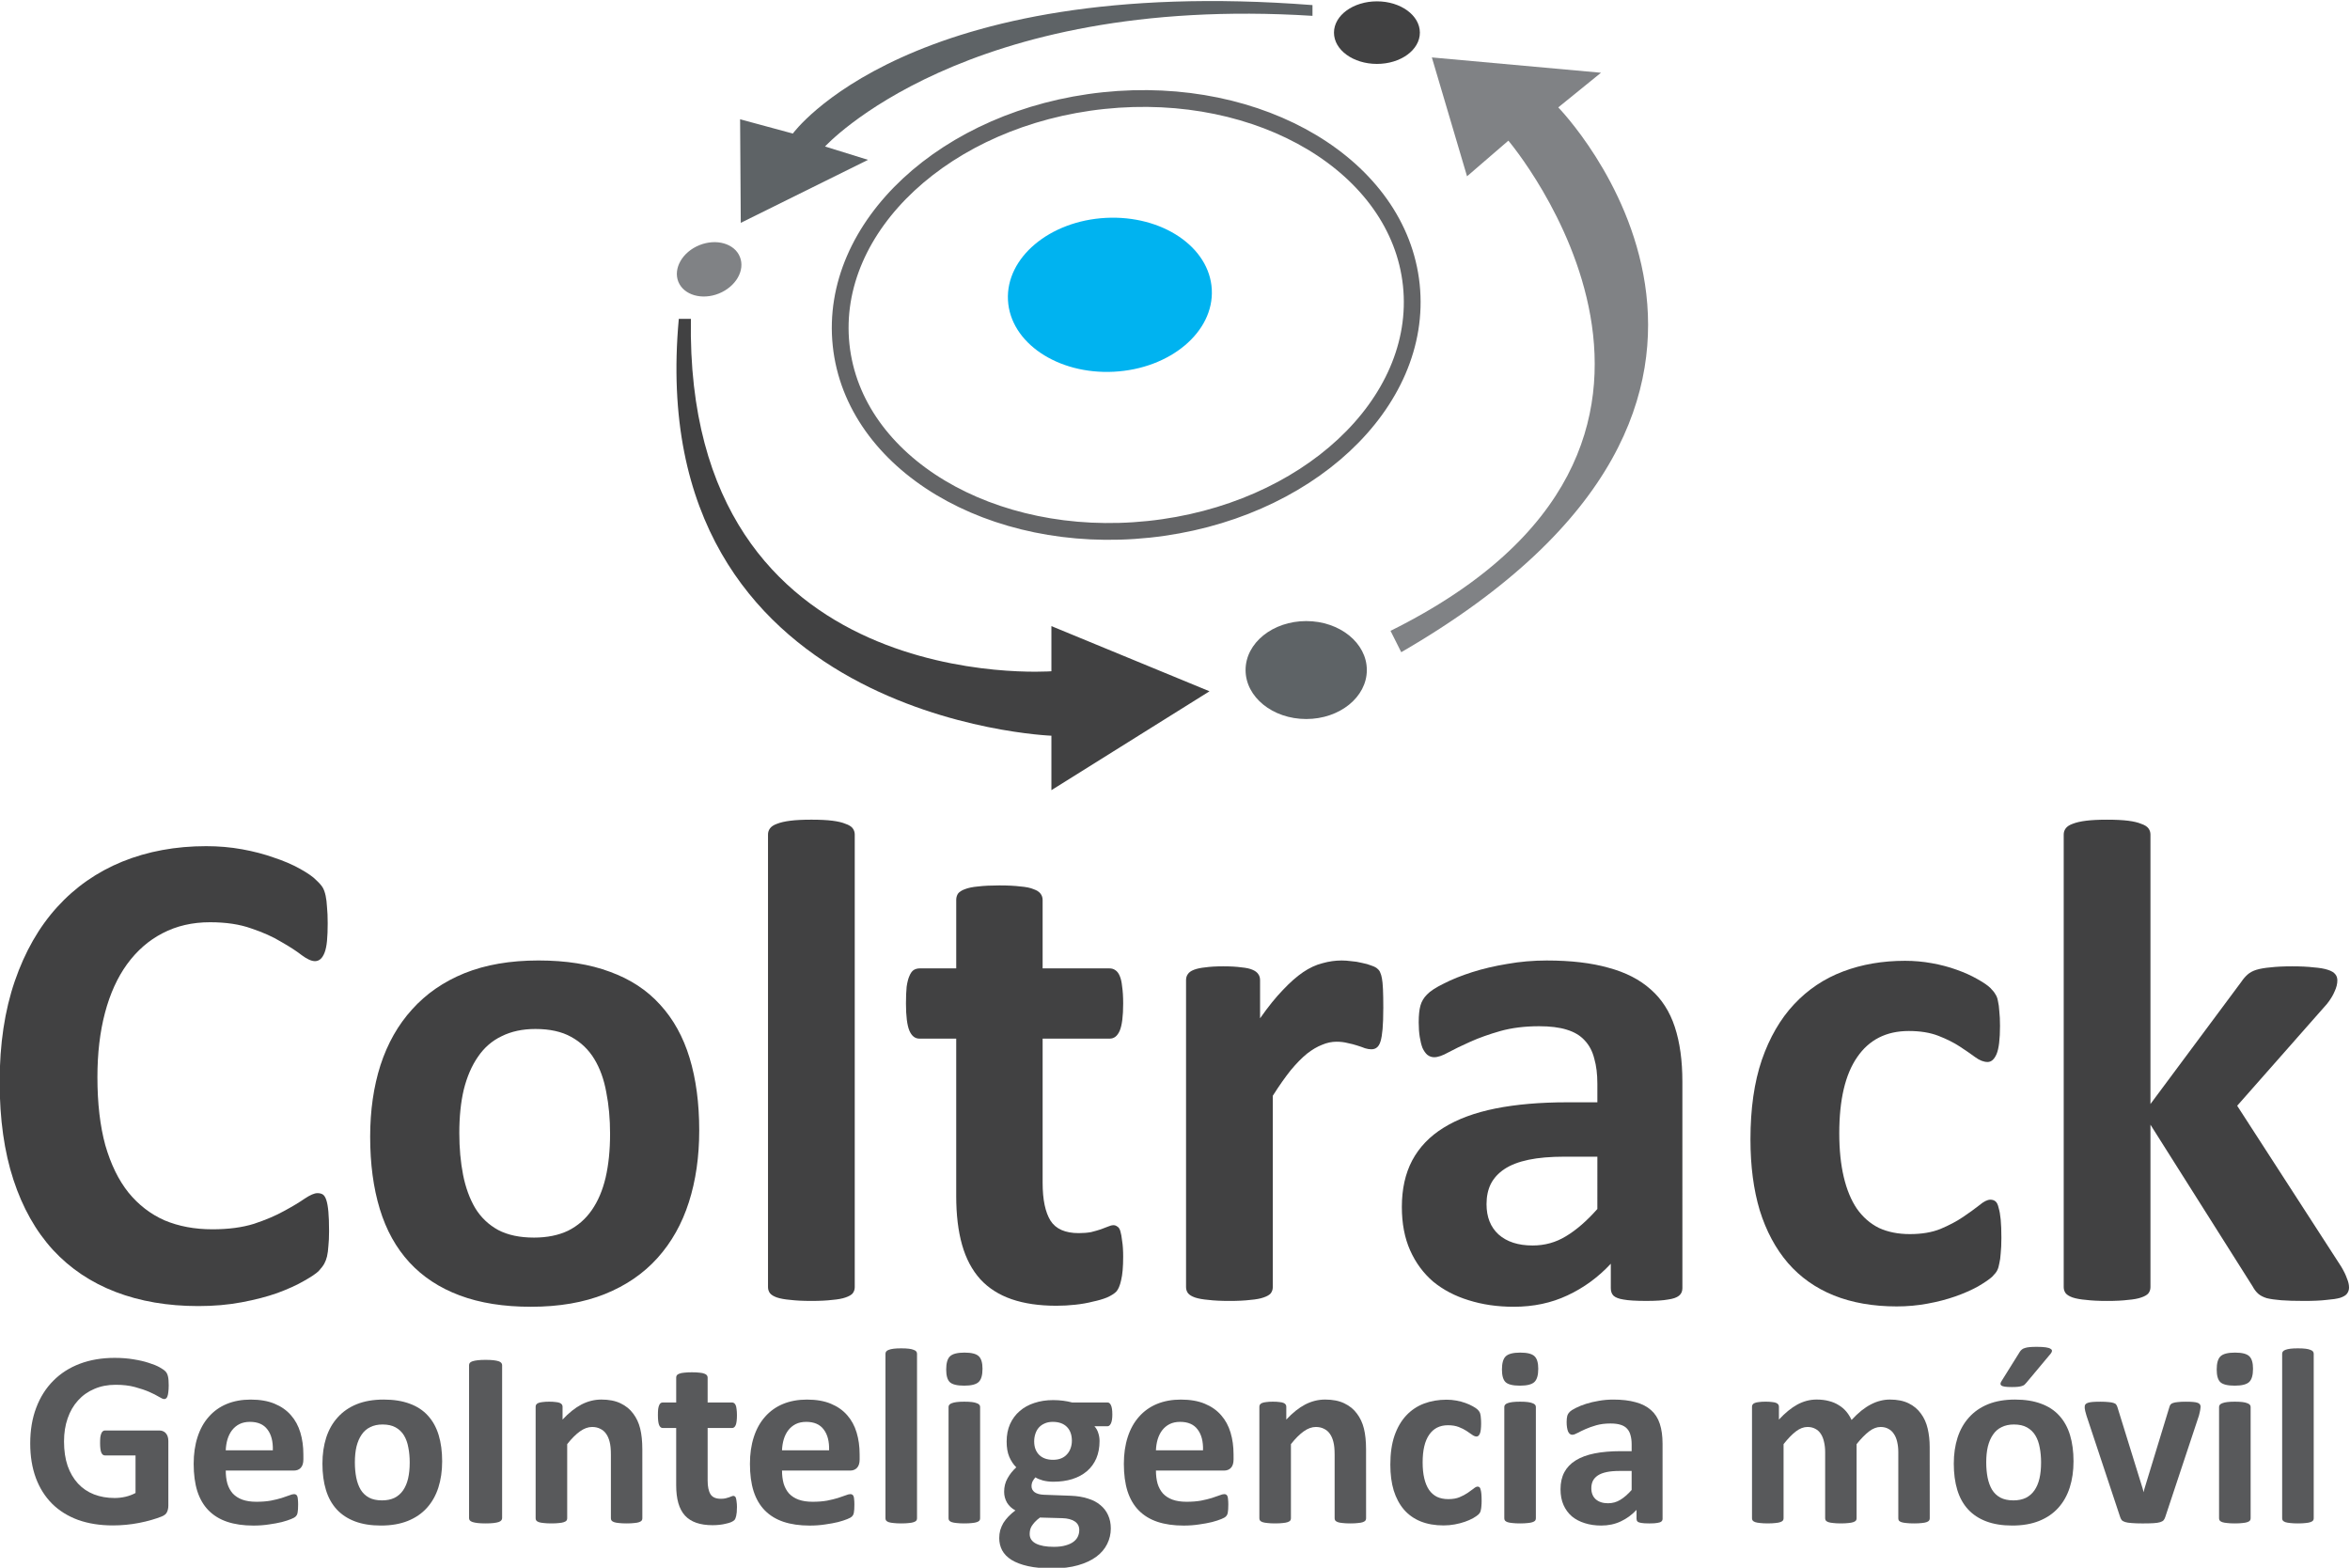 <?xml version="1.0" encoding="UTF-8" standalone="no"?>
<svg
   xmlns:dc="http://purl.org/dc/elements/1.1/"
   xmlns:cc="http://creativecommons.org/ns#"
   xmlns:rdf="http://www.w3.org/1999/02/22-rdf-syntax-ns#"
   xmlns:svg="http://www.w3.org/2000/svg"
   xmlns="http://www.w3.org/2000/svg"
   xmlns:sodipodi="http://sodipodi.sourceforge.net/DTD/sodipodi-0.dtd"
   xmlns:inkscape="http://www.inkscape.org/namespaces/inkscape"
   version="1.1"
   id="svg4504"
   xml:space="preserve"
   width="365.934"
   height="244.109"
   viewBox="0 0 365.934 244.109"
   sodipodi:docname="coltrack-logo.svg"
   inkscape:version="1.0.2-2 (e86c870879, 2021-01-15)"><defs
     id="defs4508"><clipPath
   clipPathUnits="userSpaceOnUse"
   id="clipPath4520"><path
     d="M 0,792 H 612 V 0 H 0 Z"
     id="path4518"
     inkscape:connector-curvature="0" /></clipPath>

</defs><sodipodi:namedview
     pagecolor="#ffffff"
     bordercolor="#666666"
     borderopacity="1"
     objecttolerance="10"
     gridtolerance="10"
     guidetolerance="10"
     inkscape:pageopacity="0"
     inkscape:pageshadow="2"
     inkscape:window-width="1920"
     inkscape:window-height="991"
     id="namedview4506"
     showgrid="false"
     inkscape:zoom="1.6363636"
     inkscape:cx="202.51456"
     inkscape:cy="124.644"
     inkscape:window-x="-9"
     inkscape:window-y="1341"
     inkscape:window-maximized="1"
     inkscape:current-layer="g4512"
     fit-margin-top="0"
     fit-margin-left="0"
     fit-margin-right="0"
     fit-margin-bottom="0"
     inkscape:document-rotation="0" /><g
     id="g4512"
     inkscape:groupmode="layer"
     inkscape:label="Logo Coltrack Final Outlines"
     transform="matrix(1.333,0,0,-1.333,-222.902,647.465)"><g
       id="g1007"><g
         id="g4522"
         transform="translate(334.483,479.012)"><path
           d="m 0,0 4.11,-13.885 4.828,4.163 c 0,0 30.135,-35.464 -13.766,-57.258 l 1.251,-2.495 C 47.9,-39.693 14.766,-5.837 14.766,-5.837 l 4.992,4.048 z"
           style="fill:#808285;fill-opacity:1;fill-rule:evenodd;stroke:none"
           id="path4524"
           inkscape:connector-curvature="0" /></g><g
         id="g4526"
         transform="translate(320.538,483.869)"><path
           d="m 0,0 v 1.257 c -47.218,3.646 -60.703,-15.006 -60.703,-15.006 l -6.161,1.667 0.079,-12.097 14.865,7.358 -5.024,1.559 c 0,0 16.224,17.827 56.944,15.262"
           style="fill:#5e6366;fill-opacity:1;fill-rule:evenodd;stroke:none"
           id="path4528"
           inkscape:connector-curvature="0" /></g><g
         id="g4530"
         transform="translate(308.509,404.971)"><path
           d="M 0,0 -18.469,7.614 V 2.339 c 0,0 -42.849,-3.243 -42.114,41.162 h -1.412 C -66.311,-3.4 -18.469,-5.19 -18.469,-5.19 v -6.36 z"
           style="fill:#414142;fill-opacity:1;fill-rule:evenodd;stroke:none"
           id="path4532"
           inkscape:connector-curvature="0" /></g><g
         id="g4534"
         transform="translate(323.049,481.906)"><path
           d="M 0,0 C 0,2.021 2.247,3.658 5.021,3.658 7.79,3.658 10.034,2.021 10.034,0 10.034,-2.02 7.79,-3.652 5.021,-3.652 2.247,-3.652 0,-2.02 0,0"
           style="fill:#414142;fill-opacity:1;fill-rule:nonzero;stroke:none"
           id="path4536"
           inkscape:connector-curvature="0" /></g><g
         id="g4538"
         transform="translate(246.461,452.806)"><path
           d="M 0,0 C -0.624,1.563 0.472,3.475 2.461,4.279 4.441,5.076 6.565,4.465 7.189,2.908 7.822,1.345 6.724,-0.567 4.734,-1.373 2.757,-2.169 0.633,-1.557 0,0"
           style="fill:#808285;fill-opacity:1;fill-rule:nonzero;stroke:none"
           id="path4540"
           inkscape:connector-curvature="0" /></g><g
         id="g4542"
         transform="translate(312.722,407.453)"><path
           d="m 0,0 c 0,3.158 3.17,5.719 7.084,5.719 3.914,0 7.081,-2.561 7.081,-5.719 0,-3.158 -3.167,-5.722 -7.081,-5.722 C 3.17,-5.722 0,-3.158 0,0"
           style="fill:#5e6366;fill-opacity:1;fill-rule:nonzero;stroke:none"
           id="path4544"
           inkscape:connector-curvature="0" /></g><g
         id="g4546"
         transform="translate(265.472,445.424)"><path
           d="M 0,0 C -1.453,13.833 12.278,26.604 30.674,28.544 49.069,30.473 65.156,20.827 66.612,7.002 68.065,-6.826 54.334,-19.604 35.938,-21.535 17.543,-23.467 1.453,-13.827 0,0 Z"
           style="fill:none;stroke:#636466;stroke-width:1.96;stroke-linecap:butt;stroke-linejoin:miter;stroke-miterlimit:3.864;stroke-dasharray:none;stroke-opacity:1"
           id="path4548"
           inkscape:connector-curvature="0" /></g><g
         id="g4550"
         transform="translate(284.966,450.658)"><path
           d="M 0,0 C -0.264,4.963 4.86,9.262 11.432,9.612 18.015,9.952 23.555,6.207 23.81,1.247 24.073,-3.713 18.952,-8.016 12.378,-8.36 5.798,-8.703 0.258,-4.963 0,0"
           style="fill:#00b3f0;fill-opacity:1;fill-rule:nonzero;stroke:none"
           id="path4552"
           inkscape:connector-curvature="0" /></g><g
         aria-label="GeoInteligencia móvil"
         transform="scale(1,-1)"
         id="text4556"
         style="font-variant:normal;font-weight:bold;font-stretch:normal;font-size:29.959px;font-family:Calibri;-inkscape-font-specification:Calibri-Bold;writing-mode:lr-tb;fill:#58595b;fill-opacity:1;fill-rule:nonzero;stroke:none"><path
           d="m 186.925,-323.845 q 0,0.424 -0.044,0.731 -0.029,0.307 -0.102,0.497 -0.059,0.176 -0.161,0.249 -0.088,0.073 -0.219,0.073 -0.19,0 -0.614,-0.263 -0.424,-0.263 -1.126,-0.571 -0.702,-0.307 -1.682,-0.571 -0.965,-0.263 -2.253,-0.263 -1.375,0 -2.487,0.483 -1.112,0.468 -1.902,1.346 -0.79,0.863 -1.214,2.092 -0.424,1.214 -0.424,2.692 0,1.624 0.424,2.867 0.439,1.229 1.214,2.063 0.775,0.834 1.858,1.258 1.097,0.424 2.414,0.424 0.644,0 1.273,-0.146 0.629,-0.146 1.17,-0.439 v -4.389 h -3.584 q -0.263,0 -0.41,-0.322 -0.146,-0.336 -0.146,-1.126 0,-0.41 0.029,-0.688 0.044,-0.278 0.117,-0.439 0.073,-0.176 0.176,-0.249 0.102,-0.088 0.234,-0.088 h 6.393 q 0.234,0 0.41,0.088 0.19,0.073 0.322,0.234 0.146,0.161 0.219,0.395 0.073,0.219 0.073,0.512 v 7.534 q 0,0.439 -0.161,0.775 -0.146,0.322 -0.629,0.512 -0.468,0.19 -1.17,0.395 -0.702,0.205 -1.463,0.351 -0.746,0.146 -1.521,0.219 -0.761,0.073 -1.536,0.073 -2.267,0 -4.067,-0.644 -1.785,-0.658 -3.028,-1.887 -1.243,-1.243 -1.902,-3.013 -0.658,-1.785 -0.658,-4.037 0,-2.326 0.702,-4.169 0.702,-1.858 1.989,-3.145 1.287,-1.302 3.101,-1.989 1.829,-0.688 4.067,-0.688 1.229,0 2.238,0.176 1.009,0.161 1.755,0.41 0.761,0.234 1.258,0.512 0.497,0.278 0.688,0.483 0.205,0.205 0.293,0.585 0.088,0.366 0.088,1.097 z"
           id="path912" /><path
           d="m 202.659,-315.258 q 0,0.673 -0.307,0.995 -0.293,0.322 -0.819,0.322 h -7.943 q 0,0.834 0.19,1.521 0.205,0.673 0.629,1.156 0.439,0.468 1.112,0.717 0.688,0.249 1.638,0.249 0.965,0 1.697,-0.132 0.731,-0.146 1.258,-0.307 0.541,-0.176 0.892,-0.307 0.351,-0.146 0.571,-0.146 0.132,0 0.219,0.059 0.088,0.044 0.146,0.176 0.059,0.132 0.073,0.38 0.029,0.234 0.029,0.6 0,0.322 -0.015,0.556 -0.015,0.219 -0.044,0.38 -0.029,0.161 -0.088,0.278 -0.059,0.102 -0.161,0.205 -0.088,0.102 -0.512,0.278 -0.424,0.176 -1.083,0.351 -0.658,0.161 -1.507,0.278 -0.848,0.132 -1.814,0.132 -1.741,0 -3.057,-0.439 -1.302,-0.439 -2.18,-1.331 -0.878,-0.892 -1.317,-2.253 -0.424,-1.36 -0.424,-3.189 0,-1.741 0.453,-3.131 0.453,-1.404 1.317,-2.37 0.863,-0.98 2.092,-1.492 1.243,-0.512 2.794,-0.512 1.638,0 2.794,0.483 1.17,0.483 1.916,1.346 0.746,0.848 1.097,2.019 0.351,1.17 0.351,2.545 z m -3.569,-1.053 q 0.044,-1.551 -0.629,-2.428 -0.658,-0.892 -2.048,-0.892 -0.702,0 -1.229,0.263 -0.512,0.263 -0.863,0.717 -0.336,0.439 -0.527,1.053 -0.176,0.6 -0.205,1.287 z"
           id="path914" /><path
           d="m 218.869,-315.01 q 0,1.668 -0.439,3.043 -0.439,1.375 -1.331,2.37 -0.892,0.995 -2.238,1.536 -1.346,0.541 -3.145,0.541 -1.741,0 -3.028,-0.483 -1.287,-0.483 -2.136,-1.404 -0.848,-0.922 -1.258,-2.267 -0.41,-1.346 -0.41,-3.072 0,-1.668 0.439,-3.043 0.453,-1.39 1.346,-2.37 0.892,-0.995 2.224,-1.536 1.346,-0.541 3.145,-0.541 1.755,0 3.043,0.483 1.287,0.468 2.121,1.39 0.848,0.922 1.258,2.267 0.41,1.346 0.41,3.087 z m -3.789,0.146 q 0,-0.965 -0.161,-1.77 -0.146,-0.819 -0.512,-1.419 -0.366,-0.6 -0.98,-0.936 -0.6,-0.336 -1.521,-0.336 -0.819,0 -1.434,0.307 -0.614,0.293 -1.009,0.878 -0.395,0.571 -0.6,1.39 -0.19,0.805 -0.19,1.843 0,0.965 0.161,1.785 0.161,0.805 0.512,1.404 0.366,0.6 0.98,0.936 0.614,0.322 1.521,0.322 0.834,0 1.448,-0.293 0.614,-0.307 1.009,-0.878 0.395,-0.571 0.585,-1.375 0.19,-0.819 0.19,-1.858 z"
           id="path916" /><path
           d="m 225.874,-308.383 q 0,0.146 -0.102,0.263 -0.088,0.117 -0.307,0.19 -0.219,0.073 -0.585,0.117 -0.366,0.044 -0.936,0.044 -0.556,0 -0.936,-0.044 -0.366,-0.044 -0.585,-0.117 -0.219,-0.073 -0.322,-0.19 -0.088,-0.117 -0.088,-0.263 v -17.876 q 0,-0.146 0.088,-0.263 0.102,-0.117 0.322,-0.19 0.234,-0.073 0.6,-0.117 0.366,-0.044 0.922,-0.044 0.571,0 0.936,0.044 0.366,0.044 0.585,0.117 0.219,0.073 0.307,0.19 0.102,0.117 0.102,0.263 z"
           id="path918" /><path
           d="m 242.255,-308.354 q 0,0.146 -0.088,0.263 -0.088,0.102 -0.293,0.176 -0.205,0.073 -0.571,0.102 -0.351,0.044 -0.878,0.044 -0.541,0 -0.907,-0.044 -0.351,-0.029 -0.556,-0.102 -0.205,-0.073 -0.293,-0.176 -0.088,-0.117 -0.088,-0.263 v -7.446 q 0,-0.951 -0.146,-1.492 -0.132,-0.541 -0.395,-0.922 -0.263,-0.395 -0.688,-0.6 -0.41,-0.219 -0.965,-0.219 -0.702,0 -1.419,0.512 -0.717,0.512 -1.492,1.492 v 8.675 q 0,0.146 -0.088,0.263 -0.088,0.102 -0.307,0.176 -0.205,0.073 -0.556,0.102 -0.351,0.044 -0.892,0.044 -0.541,0 -0.892,-0.044 -0.351,-0.029 -0.571,-0.102 -0.205,-0.073 -0.293,-0.176 -0.088,-0.117 -0.088,-0.263 v -13.049 q 0,-0.146 0.073,-0.249 0.073,-0.117 0.263,-0.19 0.19,-0.073 0.483,-0.102 0.307,-0.044 0.761,-0.044 0.468,0 0.775,0.044 0.307,0.029 0.468,0.102 0.176,0.073 0.249,0.19 0.073,0.102 0.073,0.249 v 1.507 q 1.083,-1.17 2.194,-1.755 1.126,-0.585 2.341,-0.585 1.331,0 2.238,0.439 0.922,0.439 1.477,1.2 0.571,0.746 0.819,1.755 0.249,1.009 0.249,2.428 z"
           id="path920" /><path
           d="m 253.304,-309.641 q 0,0.644 -0.088,0.995 -0.073,0.336 -0.205,0.483 -0.132,0.132 -0.395,0.249 -0.249,0.102 -0.6,0.176 -0.336,0.088 -0.746,0.132 -0.395,0.044 -0.805,0.044 -1.097,0 -1.902,-0.278 -0.805,-0.278 -1.331,-0.848 -0.527,-0.585 -0.775,-1.463 -0.249,-0.878 -0.249,-2.077 v -6.685 h -1.565 q -0.278,0 -0.424,-0.336 -0.146,-0.351 -0.146,-1.156 0,-0.424 0.029,-0.717 0.044,-0.293 0.117,-0.453 0.073,-0.176 0.176,-0.249 0.117,-0.073 0.263,-0.073 h 1.551 v -2.911 q 0,-0.146 0.073,-0.263 0.088,-0.117 0.293,-0.19 0.219,-0.088 0.571,-0.117 0.366,-0.044 0.892,-0.044 0.541,0 0.892,0.044 0.366,0.029 0.571,0.117 0.205,0.073 0.293,0.19 0.088,0.117 0.088,0.263 v 2.911 h 2.838 q 0.146,0 0.249,0.073 0.117,0.073 0.19,0.249 0.073,0.161 0.102,0.453 0.044,0.293 0.044,0.717 0,0.805 -0.146,1.156 -0.146,0.336 -0.424,0.336 h -2.853 v 6.129 q 0,1.068 0.336,1.609 0.336,0.527 1.2,0.527 0.293,0 0.527,-0.044 0.234,-0.059 0.41,-0.117 0.19,-0.073 0.307,-0.117 0.132,-0.059 0.234,-0.059 0.088,0 0.161,0.059 0.088,0.044 0.132,0.205 0.044,0.146 0.073,0.41 0.044,0.263 0.044,0.673 z"
           id="path922" /><path
           d="m 267.64,-315.258 q 0,0.673 -0.307,0.995 -0.293,0.322 -0.819,0.322 h -7.943 q 0,0.834 0.19,1.521 0.205,0.673 0.629,1.156 0.439,0.468 1.112,0.717 0.688,0.249 1.638,0.249 0.965,0 1.697,-0.132 0.731,-0.146 1.258,-0.307 0.541,-0.176 0.892,-0.307 0.351,-0.146 0.571,-0.146 0.132,0 0.219,0.059 0.088,0.044 0.146,0.176 0.059,0.132 0.073,0.38 0.029,0.234 0.029,0.6 0,0.322 -0.015,0.556 -0.015,0.219 -0.044,0.38 -0.029,0.161 -0.088,0.278 -0.059,0.102 -0.161,0.205 -0.088,0.102 -0.512,0.278 -0.424,0.176 -1.083,0.351 -0.658,0.161 -1.507,0.278 -0.848,0.132 -1.814,0.132 -1.741,0 -3.057,-0.439 -1.302,-0.439 -2.18,-1.331 -0.878,-0.892 -1.317,-2.253 -0.424,-1.36 -0.424,-3.189 0,-1.741 0.453,-3.131 0.453,-1.404 1.317,-2.37 0.863,-0.98 2.092,-1.492 1.243,-0.512 2.794,-0.512 1.638,0 2.794,0.483 1.17,0.483 1.916,1.346 0.746,0.848 1.097,2.019 0.351,1.17 0.351,2.545 z m -3.569,-1.053 q 0.044,-1.551 -0.629,-2.428 -0.658,-0.892 -2.048,-0.892 -0.702,0 -1.229,0.263 -0.512,0.263 -0.863,0.717 -0.336,0.439 -0.527,1.053 -0.176,0.6 -0.205,1.287 z"
           id="path924" /><path
           d="m 274.342,-308.354 q 0,0.146 -0.088,0.263 -0.088,0.102 -0.307,0.176 -0.205,0.073 -0.556,0.102 -0.351,0.044 -0.892,0.044 -0.541,0 -0.892,-0.044 -0.351,-0.029 -0.571,-0.102 -0.205,-0.073 -0.293,-0.176 -0.088,-0.117 -0.088,-0.263 v -19.236 q 0,-0.146 0.088,-0.263 0.088,-0.117 0.293,-0.19 0.219,-0.088 0.571,-0.132 0.351,-0.044 0.892,-0.044 0.541,0 0.892,0.044 0.351,0.044 0.556,0.132 0.219,0.073 0.307,0.19 0.088,0.117 0.088,0.263 z"
           id="path926" /><path
           d="m 281.712,-308.354 q 0,0.146 -0.088,0.263 -0.088,0.102 -0.307,0.176 -0.205,0.073 -0.556,0.102 -0.351,0.044 -0.892,0.044 -0.541,0 -0.892,-0.044 -0.351,-0.029 -0.571,-0.102 -0.205,-0.073 -0.293,-0.176 -0.088,-0.117 -0.088,-0.263 v -13.019 q 0,-0.146 0.088,-0.249 0.088,-0.117 0.293,-0.19 0.219,-0.088 0.571,-0.132 0.351,-0.044 0.892,-0.044 0.541,0 0.892,0.044 0.351,0.044 0.556,0.132 0.219,0.073 0.307,0.19 0.088,0.102 0.088,0.249 z m 0.278,-17.466 q 0,1.112 -0.453,1.536 -0.453,0.424 -1.682,0.424 -1.243,0 -1.682,-0.41 -0.424,-0.41 -0.424,-1.477 0,-1.112 0.439,-1.536 0.453,-0.439 1.697,-0.439 1.229,0 1.668,0.424 0.439,0.41 0.439,1.477 z"
           id="path928" /><path
           d="m 297.157,-320.495 q 0,0.702 -0.161,1.039 -0.161,0.336 -0.395,0.336 h -1.536 q 0.322,0.351 0.453,0.805 0.146,0.439 0.146,0.922 0,1.141 -0.38,2.033 -0.38,0.878 -1.097,1.492 -0.702,0.6 -1.712,0.922 -0.995,0.307 -2.224,0.307 -0.629,0 -1.2,-0.146 -0.571,-0.161 -0.878,-0.366 -0.176,0.19 -0.322,0.453 -0.132,0.263 -0.132,0.585 0,0.424 0.366,0.702 0.38,0.263 1.053,0.293 l 3.174,0.117 q 1.112,0.044 1.975,0.322 0.878,0.263 1.463,0.761 0.6,0.483 0.907,1.17 0.322,0.688 0.322,1.565 0,0.965 -0.424,1.814 -0.424,0.863 -1.273,1.492 -0.848,0.629 -2.136,0.995 -1.273,0.366 -2.984,0.366 -1.668,0 -2.853,-0.263 -1.17,-0.263 -1.931,-0.731 -0.746,-0.468 -1.097,-1.126 -0.336,-0.644 -0.336,-1.419 0,-0.483 0.117,-0.922 0.132,-0.439 0.366,-0.848 0.249,-0.395 0.6,-0.761 0.351,-0.366 0.805,-0.702 -0.629,-0.336 -0.98,-0.907 -0.336,-0.585 -0.336,-1.273 0,-0.863 0.395,-1.565 0.395,-0.717 1.024,-1.287 -0.512,-0.512 -0.819,-1.229 -0.307,-0.717 -0.307,-1.785 0,-1.141 0.395,-2.033 0.41,-0.907 1.126,-1.521 0.717,-0.629 1.712,-0.951 0.995,-0.336 2.194,-0.336 0.614,0 1.17,0.073 0.571,0.073 1.053,0.205 h 4.14 q 0.249,0 0.395,0.322 0.161,0.322 0.161,1.083 z m -4.725,3.087 q 0,-1.053 -0.585,-1.638 -0.585,-0.585 -1.653,-0.585 -0.541,0 -0.951,0.19 -0.41,0.176 -0.688,0.497 -0.263,0.307 -0.395,0.731 -0.132,0.41 -0.132,0.863 0,0.995 0.585,1.58 0.585,0.571 1.624,0.571 0.556,0 0.965,-0.176 0.41,-0.176 0.673,-0.483 0.278,-0.307 0.41,-0.702 0.146,-0.41 0.146,-0.848 z m 0.863,10.415 q 0,-0.658 -0.527,-1.009 -0.527,-0.351 -1.448,-0.38 l -2.618,-0.073 q -0.38,0.278 -0.614,0.541 -0.219,0.249 -0.366,0.483 -0.132,0.234 -0.176,0.453 -0.044,0.219 -0.044,0.453 0,0.731 0.731,1.112 0.746,0.38 2.092,0.38 0.834,0 1.404,-0.176 0.571,-0.161 0.922,-0.439 0.351,-0.278 0.497,-0.629 0.146,-0.336 0.146,-0.717 z"
           id="path930" /><path
           d="m 311.32,-315.258 q 0,0.673 -0.307,0.995 -0.293,0.322 -0.819,0.322 h -7.943 q 0,0.834 0.19,1.521 0.205,0.673 0.629,1.156 0.439,0.468 1.112,0.717 0.688,0.249 1.638,0.249 0.965,0 1.697,-0.132 0.731,-0.146 1.258,-0.307 0.541,-0.176 0.892,-0.307 0.351,-0.146 0.571,-0.146 0.132,0 0.219,0.059 0.088,0.044 0.146,0.176 0.059,0.132 0.073,0.38 0.029,0.234 0.029,0.6 0,0.322 -0.015,0.556 -0.015,0.219 -0.044,0.38 -0.029,0.161 -0.088,0.278 -0.059,0.102 -0.161,0.205 -0.088,0.102 -0.512,0.278 -0.424,0.176 -1.083,0.351 -0.658,0.161 -1.507,0.278 -0.848,0.132 -1.814,0.132 -1.741,0 -3.057,-0.439 -1.302,-0.439 -2.18,-1.331 -0.878,-0.892 -1.317,-2.253 -0.424,-1.36 -0.424,-3.189 0,-1.741 0.453,-3.131 0.453,-1.404 1.317,-2.37 0.863,-0.98 2.092,-1.492 1.243,-0.512 2.794,-0.512 1.638,0 2.794,0.483 1.17,0.483 1.916,1.346 0.746,0.848 1.097,2.019 0.351,1.17 0.351,2.545 z m -3.569,-1.053 q 0.044,-1.551 -0.629,-2.428 -0.658,-0.892 -2.048,-0.892 -0.702,0 -1.229,0.263 -0.512,0.263 -0.863,0.717 -0.336,0.439 -0.527,1.053 -0.176,0.6 -0.205,1.287 z"
           id="path932" /><path
           d="m 326.799,-308.354 q 0,0.146 -0.088,0.263 -0.088,0.102 -0.293,0.176 -0.205,0.073 -0.571,0.102 -0.351,0.044 -0.878,0.044 -0.541,0 -0.907,-0.044 -0.351,-0.029 -0.556,-0.102 -0.205,-0.073 -0.293,-0.176 -0.088,-0.117 -0.088,-0.263 v -7.446 q 0,-0.951 -0.146,-1.492 -0.132,-0.541 -0.395,-0.922 -0.263,-0.395 -0.688,-0.6 -0.41,-0.219 -0.965,-0.219 -0.702,0 -1.419,0.512 -0.717,0.512 -1.492,1.492 v 8.675 q 0,0.146 -0.088,0.263 -0.088,0.102 -0.307,0.176 -0.205,0.073 -0.556,0.102 -0.351,0.044 -0.892,0.044 -0.541,0 -0.892,-0.044 -0.351,-0.029 -0.571,-0.102 -0.205,-0.073 -0.293,-0.176 -0.088,-0.117 -0.088,-0.263 v -13.049 q 0,-0.146 0.073,-0.249 0.073,-0.117 0.263,-0.19 0.19,-0.073 0.483,-0.102 0.307,-0.044 0.761,-0.044 0.468,0 0.775,0.044 0.307,0.029 0.468,0.102 0.176,0.073 0.249,0.19 0.073,0.102 0.073,0.249 v 1.507 q 1.083,-1.17 2.194,-1.755 1.126,-0.585 2.341,-0.585 1.331,0 2.238,0.439 0.922,0.439 1.477,1.2 0.571,0.746 0.819,1.755 0.249,1.009 0.249,2.428 z"
           id="path934" /><path
           d="m 340.298,-310.431 q 0,0.38 -0.029,0.644 -0.015,0.249 -0.059,0.424 -0.029,0.176 -0.088,0.293 -0.044,0.102 -0.219,0.278 -0.176,0.161 -0.6,0.41 -0.424,0.234 -0.965,0.424 -0.541,0.19 -1.185,0.307 -0.629,0.117 -1.302,0.117 -1.507,0 -2.677,-0.468 -1.156,-0.468 -1.946,-1.375 -0.79,-0.922 -1.2,-2.238 -0.395,-1.317 -0.395,-3.013 0,-1.96 0.483,-3.379 0.497,-1.434 1.375,-2.37 0.878,-0.936 2.077,-1.39 1.2,-0.453 2.633,-0.453 0.585,0 1.141,0.102 0.571,0.102 1.053,0.278 0.497,0.176 0.878,0.395 0.395,0.219 0.556,0.38 0.161,0.161 0.219,0.278 0.073,0.102 0.102,0.278 0.044,0.176 0.059,0.439 0.029,0.249 0.029,0.614 0,0.848 -0.146,1.2 -0.146,0.336 -0.38,0.336 -0.249,0 -0.527,-0.205 -0.278,-0.205 -0.658,-0.453 -0.38,-0.249 -0.907,-0.453 -0.527,-0.205 -1.258,-0.205 -1.434,0 -2.194,1.112 -0.761,1.097 -0.761,3.233 0,1.053 0.19,1.858 0.19,0.805 0.556,1.346 0.38,0.541 0.936,0.819 0.571,0.263 1.317,0.263 0.761,0 1.302,-0.219 0.556,-0.234 0.965,-0.512 0.41,-0.278 0.688,-0.497 0.278,-0.234 0.468,-0.234 0.132,0 0.219,0.073 0.088,0.073 0.132,0.278 0.059,0.19 0.088,0.497 0.029,0.307 0.029,0.79 z"
           id="path936" /><path
           d="m 346.633,-308.354 q 0,0.146 -0.088,0.263 -0.088,0.102 -0.307,0.176 -0.205,0.073 -0.556,0.102 -0.351,0.044 -0.892,0.044 -0.541,0 -0.892,-0.044 -0.351,-0.029 -0.571,-0.102 -0.205,-0.073 -0.293,-0.176 -0.088,-0.117 -0.088,-0.263 v -13.019 q 0,-0.146 0.088,-0.249 0.088,-0.117 0.293,-0.19 0.219,-0.088 0.571,-0.132 0.351,-0.044 0.892,-0.044 0.541,0 0.892,0.044 0.351,0.044 0.556,0.132 0.219,0.073 0.307,0.19 0.088,0.102 0.088,0.249 z m 0.278,-17.466 q 0,1.112 -0.453,1.536 -0.453,0.424 -1.682,0.424 -1.243,0 -1.682,-0.41 -0.424,-0.41 -0.424,-1.477 0,-1.112 0.439,-1.536 0.453,-0.439 1.697,-0.439 1.229,0 1.668,0.424 0.439,0.41 0.439,1.477 z"
           id="path938" /><path
           d="m 361.434,-308.31 q 0,0.205 -0.146,0.322 -0.146,0.117 -0.468,0.161 -0.307,0.059 -0.922,0.059 -0.658,0 -0.965,-0.059 -0.293,-0.044 -0.424,-0.161 -0.117,-0.117 -0.117,-0.322 v -1.039 q -0.805,0.863 -1.843,1.346 -1.024,0.483 -2.282,0.483 -1.039,0 -1.916,-0.278 -0.863,-0.263 -1.507,-0.79 -0.629,-0.541 -0.98,-1.331 -0.351,-0.79 -0.351,-1.843 0,-1.141 0.439,-1.975 0.453,-0.848 1.331,-1.39 0.892,-0.556 2.209,-0.819 1.317,-0.263 3.057,-0.263 h 1.273 v -0.79 q 0,-0.614 -0.132,-1.068 -0.117,-0.468 -0.41,-0.775 -0.278,-0.307 -0.761,-0.453 -0.468,-0.146 -1.17,-0.146 -0.922,0 -1.653,0.205 -0.717,0.205 -1.273,0.453 -0.556,0.249 -0.936,0.453 -0.366,0.205 -0.6,0.205 -0.161,0 -0.293,-0.102 -0.117,-0.102 -0.205,-0.293 -0.073,-0.19 -0.117,-0.468 -0.044,-0.278 -0.044,-0.614 0,-0.453 0.073,-0.717 0.073,-0.263 0.278,-0.468 0.205,-0.219 0.717,-0.468 0.512,-0.263 1.2,-0.483 0.688,-0.219 1.492,-0.351 0.819,-0.146 1.682,-0.146 1.536,0 2.618,0.307 1.097,0.293 1.799,0.922 0.702,0.614 1.024,1.595 0.322,0.98 0.322,2.326 z m -3.613,-5.588 h -1.404 q -0.892,0 -1.521,0.132 -0.629,0.132 -1.024,0.395 -0.395,0.263 -0.585,0.644 -0.176,0.366 -0.176,0.848 0,0.819 0.512,1.287 0.527,0.468 1.448,0.468 0.775,0 1.419,-0.395 0.658,-0.395 1.331,-1.156 z"
           id="path940" /><path
           d="m 392.645,-308.354 q 0,0.146 -0.088,0.263 -0.088,0.102 -0.293,0.176 -0.205,0.073 -0.556,0.102 -0.351,0.044 -0.892,0.044 -0.556,0 -0.907,-0.044 -0.351,-0.029 -0.571,-0.102 -0.205,-0.073 -0.293,-0.176 -0.073,-0.117 -0.073,-0.263 v -7.738 q 0,-0.658 -0.132,-1.2 -0.117,-0.541 -0.38,-0.922 -0.249,-0.395 -0.644,-0.6 -0.38,-0.219 -0.922,-0.219 -0.658,0 -1.331,0.512 -0.673,0.512 -1.463,1.492 v 8.675 q 0,0.146 -0.088,0.263 -0.088,0.102 -0.307,0.176 -0.205,0.073 -0.556,0.102 -0.351,0.044 -0.878,0.044 -0.541,0 -0.892,-0.044 -0.351,-0.029 -0.571,-0.102 -0.205,-0.073 -0.293,-0.176 -0.088,-0.117 -0.088,-0.263 v -7.738 q 0,-0.658 -0.132,-1.2 -0.117,-0.541 -0.366,-0.922 -0.249,-0.395 -0.644,-0.6 -0.395,-0.219 -0.922,-0.219 -0.673,0 -1.346,0.512 -0.673,0.512 -1.448,1.492 v 8.675 q 0,0.146 -0.088,0.263 -0.088,0.102 -0.307,0.176 -0.205,0.073 -0.556,0.102 -0.351,0.044 -0.892,0.044 -0.541,0 -0.892,-0.044 -0.351,-0.029 -0.571,-0.102 -0.205,-0.073 -0.293,-0.176 -0.088,-0.117 -0.088,-0.263 v -13.049 q 0,-0.146 0.073,-0.249 0.073,-0.117 0.263,-0.19 0.19,-0.073 0.483,-0.102 0.307,-0.044 0.761,-0.044 0.468,0 0.775,0.044 0.307,0.029 0.468,0.102 0.176,0.073 0.249,0.19 0.073,0.102 0.073,0.249 v 1.507 q 1.083,-1.17 2.15,-1.755 1.083,-0.585 2.253,-0.585 0.805,0 1.448,0.176 0.644,0.161 1.141,0.483 0.512,0.307 0.878,0.746 0.366,0.439 0.614,0.98 0.585,-0.629 1.141,-1.083 0.571,-0.453 1.112,-0.731 0.556,-0.293 1.097,-0.424 0.556,-0.146 1.126,-0.146 1.302,0 2.194,0.439 0.892,0.439 1.434,1.2 0.556,0.746 0.79,1.755 0.234,1.009 0.234,2.136 z"
           id="path942" /><path
           d="m 409.439,-315.01 q 0,1.668 -0.439,3.043 -0.439,1.375 -1.331,2.37 -0.892,0.995 -2.238,1.536 -1.346,0.541 -3.145,0.541 -1.741,0 -3.028,-0.483 -1.287,-0.483 -2.136,-1.404 -0.848,-0.922 -1.258,-2.267 -0.41,-1.346 -0.41,-3.072 0,-1.668 0.439,-3.043 0.453,-1.39 1.346,-2.37 0.892,-0.995 2.224,-1.536 1.346,-0.541 3.145,-0.541 1.755,0 3.043,0.483 1.287,0.468 2.121,1.39 0.848,0.922 1.258,2.267 0.41,1.346 0.41,3.087 z m -3.789,0.146 q 0,-0.965 -0.161,-1.77 -0.146,-0.819 -0.512,-1.419 -0.366,-0.6 -0.98,-0.936 -0.6,-0.336 -1.521,-0.336 -0.819,0 -1.434,0.307 -0.614,0.293 -1.009,0.878 -0.395,0.571 -0.6,1.39 -0.19,0.805 -0.19,1.843 0,0.965 0.161,1.785 0.161,0.805 0.512,1.404 0.366,0.6 0.98,0.936 0.614,0.322 1.521,0.322 0.834,0 1.448,-0.293 0.614,-0.307 1.009,-0.878 0.395,-0.571 0.585,-1.375 0.19,-0.819 0.19,-1.858 z m -2.487,-12.946 q 0.102,-0.161 0.249,-0.278 0.146,-0.117 0.366,-0.176 0.219,-0.073 0.556,-0.102 0.336,-0.029 0.819,-0.029 0.673,0 1.053,0.059 0.395,0.059 0.556,0.176 0.176,0.102 0.161,0.249 -0.015,0.146 -0.146,0.307 l -2.838,3.394 q -0.117,0.146 -0.234,0.249 -0.117,0.088 -0.307,0.146 -0.176,0.059 -0.453,0.088 -0.278,0.029 -0.702,0.029 -0.512,0 -0.819,-0.044 -0.293,-0.044 -0.41,-0.132 -0.117,-0.102 -0.102,-0.249 0.029,-0.146 0.161,-0.336 z m -3.745,5.91 z"
           id="path944" /><path
           d="m 424.282,-321.417 q 0,0.073 -0.015,0.176 0,0.102 -0.029,0.234 -0.015,0.117 -0.059,0.278 -0.029,0.161 -0.088,0.366 l -3.92,11.805 q -0.073,0.249 -0.205,0.41 -0.117,0.146 -0.41,0.234 -0.278,0.088 -0.775,0.117 -0.483,0.029 -1.273,0.029 -0.775,0 -1.273,-0.044 -0.483,-0.029 -0.761,-0.117 -0.278,-0.088 -0.41,-0.234 -0.117,-0.161 -0.19,-0.395 l -3.92,-11.805 q -0.088,-0.293 -0.146,-0.527 -0.044,-0.234 -0.059,-0.336 0,-0.102 0,-0.19 0,-0.146 0.073,-0.249 0.088,-0.117 0.293,-0.19 0.205,-0.073 0.556,-0.102 0.366,-0.029 0.907,-0.029 0.6,0 0.965,0.044 0.366,0.029 0.571,0.102 0.219,0.059 0.307,0.19 0.088,0.117 0.146,0.293 l 2.97,9.582 0.088,0.366 0.088,-0.366 2.926,-9.582 q 0.044,-0.176 0.132,-0.293 0.102,-0.132 0.307,-0.19 0.205,-0.073 0.541,-0.102 0.351,-0.044 0.907,-0.044 0.541,0 0.878,0.029 0.351,0.029 0.541,0.102 0.19,0.073 0.263,0.19 0.073,0.102 0.073,0.249 z"
           id="path946" /><path
           d="m 430.129,-308.354 q 0,0.146 -0.088,0.263 -0.088,0.102 -0.307,0.176 -0.205,0.073 -0.556,0.102 -0.351,0.044 -0.892,0.044 -0.541,0 -0.892,-0.044 -0.351,-0.029 -0.571,-0.102 -0.205,-0.073 -0.293,-0.176 -0.088,-0.117 -0.088,-0.263 v -13.019 q 0,-0.146 0.088,-0.249 0.088,-0.117 0.293,-0.19 0.219,-0.088 0.571,-0.132 0.351,-0.044 0.892,-0.044 0.541,0 0.892,0.044 0.351,0.044 0.556,0.132 0.219,0.073 0.307,0.19 0.088,0.102 0.088,0.249 z m 0.278,-17.466 q 0,1.112 -0.453,1.536 -0.453,0.424 -1.682,0.424 -1.243,0 -1.682,-0.41 -0.424,-0.41 -0.424,-1.477 0,-1.112 0.439,-1.536 0.453,-0.439 1.697,-0.439 1.229,0 1.668,0.424 0.439,0.41 0.439,1.477 z"
           id="path948" /><path
           d="m 437.499,-308.354 q 0,0.146 -0.088,0.263 -0.088,0.102 -0.307,0.176 -0.205,0.073 -0.556,0.102 -0.351,0.044 -0.892,0.044 -0.541,0 -0.892,-0.044 -0.351,-0.029 -0.571,-0.102 -0.205,-0.073 -0.293,-0.176 -0.088,-0.117 -0.088,-0.263 v -19.236 q 0,-0.146 0.088,-0.263 0.088,-0.117 0.293,-0.19 0.219,-0.088 0.571,-0.132 0.351,-0.044 0.892,-0.044 0.541,0 0.892,0.044 0.351,0.044 0.556,0.132 0.219,0.073 0.307,0.19 0.088,0.117 0.088,0.263 z"
           id="path950" /></g><g
         aria-label="Coltrack"
         transform="scale(1,-1)"
         id="text4560"
         style="font-variant:normal;font-weight:bold;font-stretch:normal;font-size:82.35px;font-family:Calibri;-inkscape-font-specification:Calibri-Bold;writing-mode:lr-tb;fill:#414142;fill-opacity:1;fill-rule:nonzero;stroke:none"><path
           d="m 205.658,-341.881 q 0,1.005 -0.08,1.729 -0.04,0.684 -0.161,1.206 -0.121,0.483 -0.322,0.844 -0.201,0.362 -0.643,0.844 -0.442,0.442 -1.729,1.166 -1.247,0.724 -3.096,1.407 -1.809,0.643 -4.182,1.086 -2.332,0.442 -5.066,0.442 -5.348,0 -9.65,-1.649 -4.302,-1.649 -7.318,-4.906 -3.016,-3.297 -4.624,-8.203 -1.608,-4.906 -1.608,-11.42 0,-6.635 1.769,-11.782 1.769,-5.147 4.946,-8.645 3.177,-3.498 7.6,-5.308 4.463,-1.809 9.811,-1.809 2.171,0 4.182,0.362 2.01,0.362 3.699,0.965 1.729,0.563 3.096,1.327 1.367,0.764 1.89,1.327 0.563,0.523 0.764,0.885 0.201,0.362 0.322,0.925 0.121,0.563 0.161,1.327 0.08,0.764 0.08,1.89 0,1.206 -0.08,2.051 -0.08,0.844 -0.281,1.367 -0.201,0.523 -0.483,0.764 -0.281,0.241 -0.643,0.241 -0.603,0 -1.528,-0.684 -0.925,-0.724 -2.413,-1.568 -1.448,-0.885 -3.498,-1.568 -2.01,-0.724 -4.825,-0.724 -3.096,0 -5.549,1.287 -2.413,1.247 -4.142,3.619 -1.689,2.332 -2.573,5.67 -0.885,3.337 -0.885,7.519 0,4.584 0.925,7.962 0.965,3.337 2.694,5.509 1.769,2.171 4.222,3.257 2.493,1.045 5.589,1.045 2.815,0 4.865,-0.643 2.051,-0.684 3.498,-1.488 1.488,-0.804 2.413,-1.448 0.965,-0.643 1.488,-0.643 0.402,0 0.643,0.161 0.241,0.161 0.402,0.643 0.161,0.483 0.241,1.367 0.08,0.844 0.08,2.292 z"
           id="path895" /><path
           d="m 248.899,-353.663 q 0,4.584 -1.206,8.364 -1.206,3.78 -3.659,6.514 -2.453,2.734 -6.152,4.222 -3.699,1.488 -8.645,1.488 -4.785,0 -8.323,-1.327 -3.538,-1.327 -5.871,-3.86 -2.332,-2.533 -3.458,-6.233 -1.126,-3.699 -1.126,-8.444 0,-4.584 1.206,-8.364 1.247,-3.82 3.699,-6.514 2.453,-2.734 6.112,-4.222 3.699,-1.488 8.645,-1.488 4.825,0 8.364,1.327 3.538,1.287 5.83,3.82 2.332,2.533 3.458,6.233 1.126,3.699 1.126,8.484 z m -10.414,0.402 q 0,-2.654 -0.442,-4.865 -0.402,-2.252 -1.407,-3.9 -1.005,-1.649 -2.694,-2.573 -1.649,-0.925 -4.182,-0.925 -2.252,0 -3.941,0.844 -1.689,0.804 -2.774,2.413 -1.086,1.568 -1.649,3.82 -0.523,2.212 -0.523,5.066 0,2.654 0.442,4.906 0.442,2.212 1.407,3.86 1.005,1.649 2.694,2.573 1.689,0.885 4.182,0.885 2.292,0 3.981,-0.804 1.689,-0.844 2.774,-2.413 1.086,-1.568 1.608,-3.78 0.523,-2.252 0.523,-5.107 z"
           id="path897" /><path
           d="m 267.067,-335.367 q 0,0.402 -0.241,0.724 -0.241,0.281 -0.844,0.483 -0.563,0.201 -1.528,0.281 -0.965,0.121 -2.453,0.121 -1.488,0 -2.453,-0.121 -0.965,-0.08 -1.568,-0.281 -0.563,-0.201 -0.804,-0.483 -0.241,-0.322 -0.241,-0.724 v -52.876 q 0,-0.402 0.241,-0.724 0.241,-0.322 0.804,-0.523 0.603,-0.241 1.568,-0.362 0.965,-0.121 2.453,-0.121 1.488,0 2.453,0.121 0.965,0.121 1.528,0.362 0.603,0.201 0.844,0.523 0.241,0.322 0.241,0.724 z"
           id="path899" /><path
           d="m 298.423,-338.906 q 0,1.769 -0.241,2.734 -0.201,0.925 -0.563,1.327 -0.362,0.362 -1.086,0.684 -0.684,0.281 -1.649,0.483 -0.925,0.241 -2.051,0.362 -1.086,0.121 -2.212,0.121 -3.016,0 -5.227,-0.764 -2.212,-0.764 -3.659,-2.332 -1.448,-1.608 -2.131,-4.021 -0.684,-2.413 -0.684,-5.71 v -18.376 h -4.302 q -0.764,0 -1.166,-0.925 -0.402,-0.965 -0.402,-3.177 0,-1.166 0.08,-1.97 0.121,-0.804 0.322,-1.247 0.201,-0.483 0.483,-0.684 0.322,-0.201 0.724,-0.201 h 4.262 v -8.002 q 0,-0.402 0.201,-0.724 0.241,-0.322 0.804,-0.523 0.603,-0.241 1.568,-0.322 1.005,-0.121 2.453,-0.121 1.488,0 2.453,0.121 1.005,0.08 1.568,0.322 0.563,0.201 0.804,0.523 0.241,0.322 0.241,0.724 v 8.002 h 7.801 q 0.402,0 0.684,0.201 0.322,0.201 0.523,0.684 0.201,0.442 0.281,1.247 0.121,0.804 0.121,1.97 0,2.212 -0.402,3.177 -0.402,0.925 -1.166,0.925 h -7.841 v 16.848 q 0,2.935 0.925,4.423 0.925,1.448 3.297,1.448 0.804,0 1.448,-0.121 0.643,-0.161 1.126,-0.322 0.523,-0.201 0.844,-0.322 0.362,-0.161 0.643,-0.161 0.241,0 0.442,0.161 0.241,0.121 0.362,0.563 0.121,0.402 0.201,1.126 0.121,0.724 0.121,1.85 z"
           id="path901" /><path
           d="m 328.808,-367.897 q 0,1.448 -0.08,2.372 -0.08,0.925 -0.241,1.448 -0.161,0.523 -0.442,0.724 -0.241,0.201 -0.643,0.201 -0.322,0 -0.724,-0.121 -0.402,-0.161 -0.925,-0.322 -0.483,-0.161 -1.086,-0.281 -0.603,-0.161 -1.327,-0.161 -0.844,0 -1.689,0.362 -0.844,0.322 -1.769,1.045 -0.885,0.724 -1.89,1.93 -0.965,1.206 -2.091,2.976 v 22.357 q 0,0.402 -0.241,0.724 -0.241,0.281 -0.844,0.483 -0.563,0.201 -1.528,0.281 -0.965,0.121 -2.453,0.121 -1.488,0 -2.453,-0.121 -0.965,-0.08 -1.568,-0.281 -0.563,-0.201 -0.804,-0.483 -0.241,-0.322 -0.241,-0.724 v -35.867 q 0,-0.402 0.201,-0.684 0.201,-0.322 0.724,-0.523 0.523,-0.201 1.327,-0.281 0.844,-0.121 2.091,-0.121 1.287,0 2.131,0.121 0.844,0.08 1.287,0.281 0.483,0.201 0.684,0.523 0.201,0.281 0.201,0.684 v 4.463 q 1.407,-2.01 2.654,-3.297 1.247,-1.327 2.372,-2.091 1.126,-0.764 2.252,-1.045 1.126,-0.322 2.252,-0.322 0.523,0 1.126,0.08 0.603,0.04 1.247,0.201 0.643,0.121 1.126,0.322 0.483,0.161 0.684,0.362 0.241,0.201 0.322,0.442 0.121,0.241 0.201,0.684 0.08,0.402 0.121,1.247 0.04,0.844 0.04,2.292 z"
           id="path903" /><path
           d="m 363.75,-335.247 q 0,0.563 -0.402,0.885 -0.402,0.322 -1.287,0.442 -0.844,0.161 -2.533,0.161 -1.809,0 -2.654,-0.161 -0.804,-0.121 -1.166,-0.442 -0.322,-0.322 -0.322,-0.885 v -2.855 q -2.212,2.372 -5.066,3.699 -2.815,1.327 -6.273,1.327 -2.855,0 -5.268,-0.764 -2.372,-0.724 -4.142,-2.171 -1.729,-1.488 -2.694,-3.659 -0.965,-2.171 -0.965,-5.066 0,-3.136 1.206,-5.428 1.247,-2.332 3.659,-3.82 2.453,-1.528 6.072,-2.252 3.619,-0.724 8.404,-0.724 h 3.498 v -2.171 q 0,-1.689 -0.362,-2.935 -0.322,-1.287 -1.126,-2.131 -0.764,-0.844 -2.091,-1.247 -1.287,-0.402 -3.217,-0.402 -2.533,0 -4.544,0.563 -1.97,0.563 -3.498,1.247 -1.528,0.684 -2.573,1.247 -1.005,0.563 -1.649,0.563 -0.442,0 -0.804,-0.281 -0.322,-0.281 -0.563,-0.804 -0.201,-0.523 -0.322,-1.287 -0.121,-0.764 -0.121,-1.689 0,-1.247 0.201,-1.97 0.201,-0.724 0.764,-1.287 0.563,-0.603 1.97,-1.287 1.407,-0.724 3.297,-1.327 1.89,-0.603 4.101,-0.965 2.252,-0.402 4.624,-0.402 4.222,0 7.198,0.844 3.016,0.804 4.946,2.533 1.93,1.689 2.815,4.383 0.885,2.694 0.885,6.393 z m -9.932,-15.36 h -3.86 q -2.453,0 -4.182,0.362 -1.729,0.362 -2.815,1.086 -1.086,0.724 -1.608,1.769 -0.483,1.005 -0.483,2.332 0,2.252 1.407,3.538 1.448,1.287 3.981,1.287 2.131,0 3.9,-1.086 1.809,-1.086 3.659,-3.177 z"
           id="path905" /><path
           d="m 401.013,-341.077 q 0,1.045 -0.08,1.769 -0.04,0.684 -0.161,1.166 -0.08,0.483 -0.241,0.804 -0.121,0.281 -0.603,0.764 -0.483,0.442 -1.649,1.126 -1.166,0.643 -2.654,1.166 -1.488,0.523 -3.257,0.844 -1.729,0.322 -3.579,0.322 -4.142,0 -7.358,-1.287 -3.177,-1.287 -5.348,-3.78 -2.171,-2.533 -3.297,-6.152 -1.086,-3.619 -1.086,-8.283 0,-5.388 1.327,-9.289 1.367,-3.941 3.78,-6.514 2.413,-2.573 5.71,-3.82 3.297,-1.247 7.238,-1.247 1.608,0 3.136,0.281 1.568,0.281 2.895,0.764 1.367,0.483 2.413,1.086 1.086,0.603 1.528,1.045 0.442,0.442 0.603,0.764 0.201,0.281 0.281,0.764 0.121,0.483 0.161,1.206 0.08,0.684 0.08,1.689 0,2.332 -0.402,3.297 -0.402,0.925 -1.045,0.925 -0.684,0 -1.448,-0.563 -0.764,-0.563 -1.809,-1.247 -1.045,-0.684 -2.493,-1.247 -1.448,-0.563 -3.458,-0.563 -3.941,0 -6.031,3.056 -2.091,3.016 -2.091,8.886 0,2.895 0.523,5.107 0.523,2.212 1.528,3.699 1.045,1.488 2.573,2.252 1.568,0.724 3.619,0.724 2.091,0 3.579,-0.603 1.528,-0.643 2.654,-1.407 1.126,-0.764 1.89,-1.367 0.764,-0.643 1.287,-0.643 0.362,0 0.603,0.201 0.241,0.201 0.362,0.764 0.161,0.523 0.241,1.367 0.08,0.844 0.08,2.171 z"
           id="path907" /><path
           d="m 441.627,-335.327 q 0,0.402 -0.241,0.724 -0.201,0.281 -0.804,0.483 -0.563,0.161 -1.568,0.241 -1.005,0.121 -2.614,0.121 -1.649,0 -2.694,-0.08 -1.005,-0.08 -1.689,-0.241 -0.643,-0.201 -1.005,-0.523 -0.362,-0.322 -0.643,-0.844 l -11.942,-18.899 v 18.979 q 0,0.402 -0.241,0.724 -0.241,0.281 -0.844,0.483 -0.563,0.201 -1.528,0.281 -0.965,0.121 -2.453,0.121 -1.488,0 -2.453,-0.121 -0.965,-0.08 -1.568,-0.281 -0.563,-0.201 -0.804,-0.483 -0.241,-0.322 -0.241,-0.724 v -52.876 q 0,-0.402 0.241,-0.724 0.241,-0.322 0.804,-0.523 0.603,-0.241 1.568,-0.362 0.965,-0.121 2.453,-0.121 1.488,0 2.453,0.121 0.965,0.121 1.528,0.362 0.603,0.201 0.844,0.523 0.241,0.322 0.241,0.724 v 31.484 l 10.615,-14.275 q 0.322,-0.483 0.724,-0.844 0.402,-0.362 1.045,-0.563 0.684,-0.201 1.649,-0.281 1.005,-0.121 2.533,-0.121 1.488,0 2.493,0.121 1.045,0.08 1.649,0.281 0.643,0.201 0.885,0.523 0.241,0.281 0.241,0.724 0,0.603 -0.322,1.287 -0.281,0.684 -0.885,1.448 l -10.495,11.902 12.143,18.778 q 0.483,0.804 0.684,1.407 0.241,0.563 0.241,1.045 z"
           id="path909" /></g></g></g></svg>
